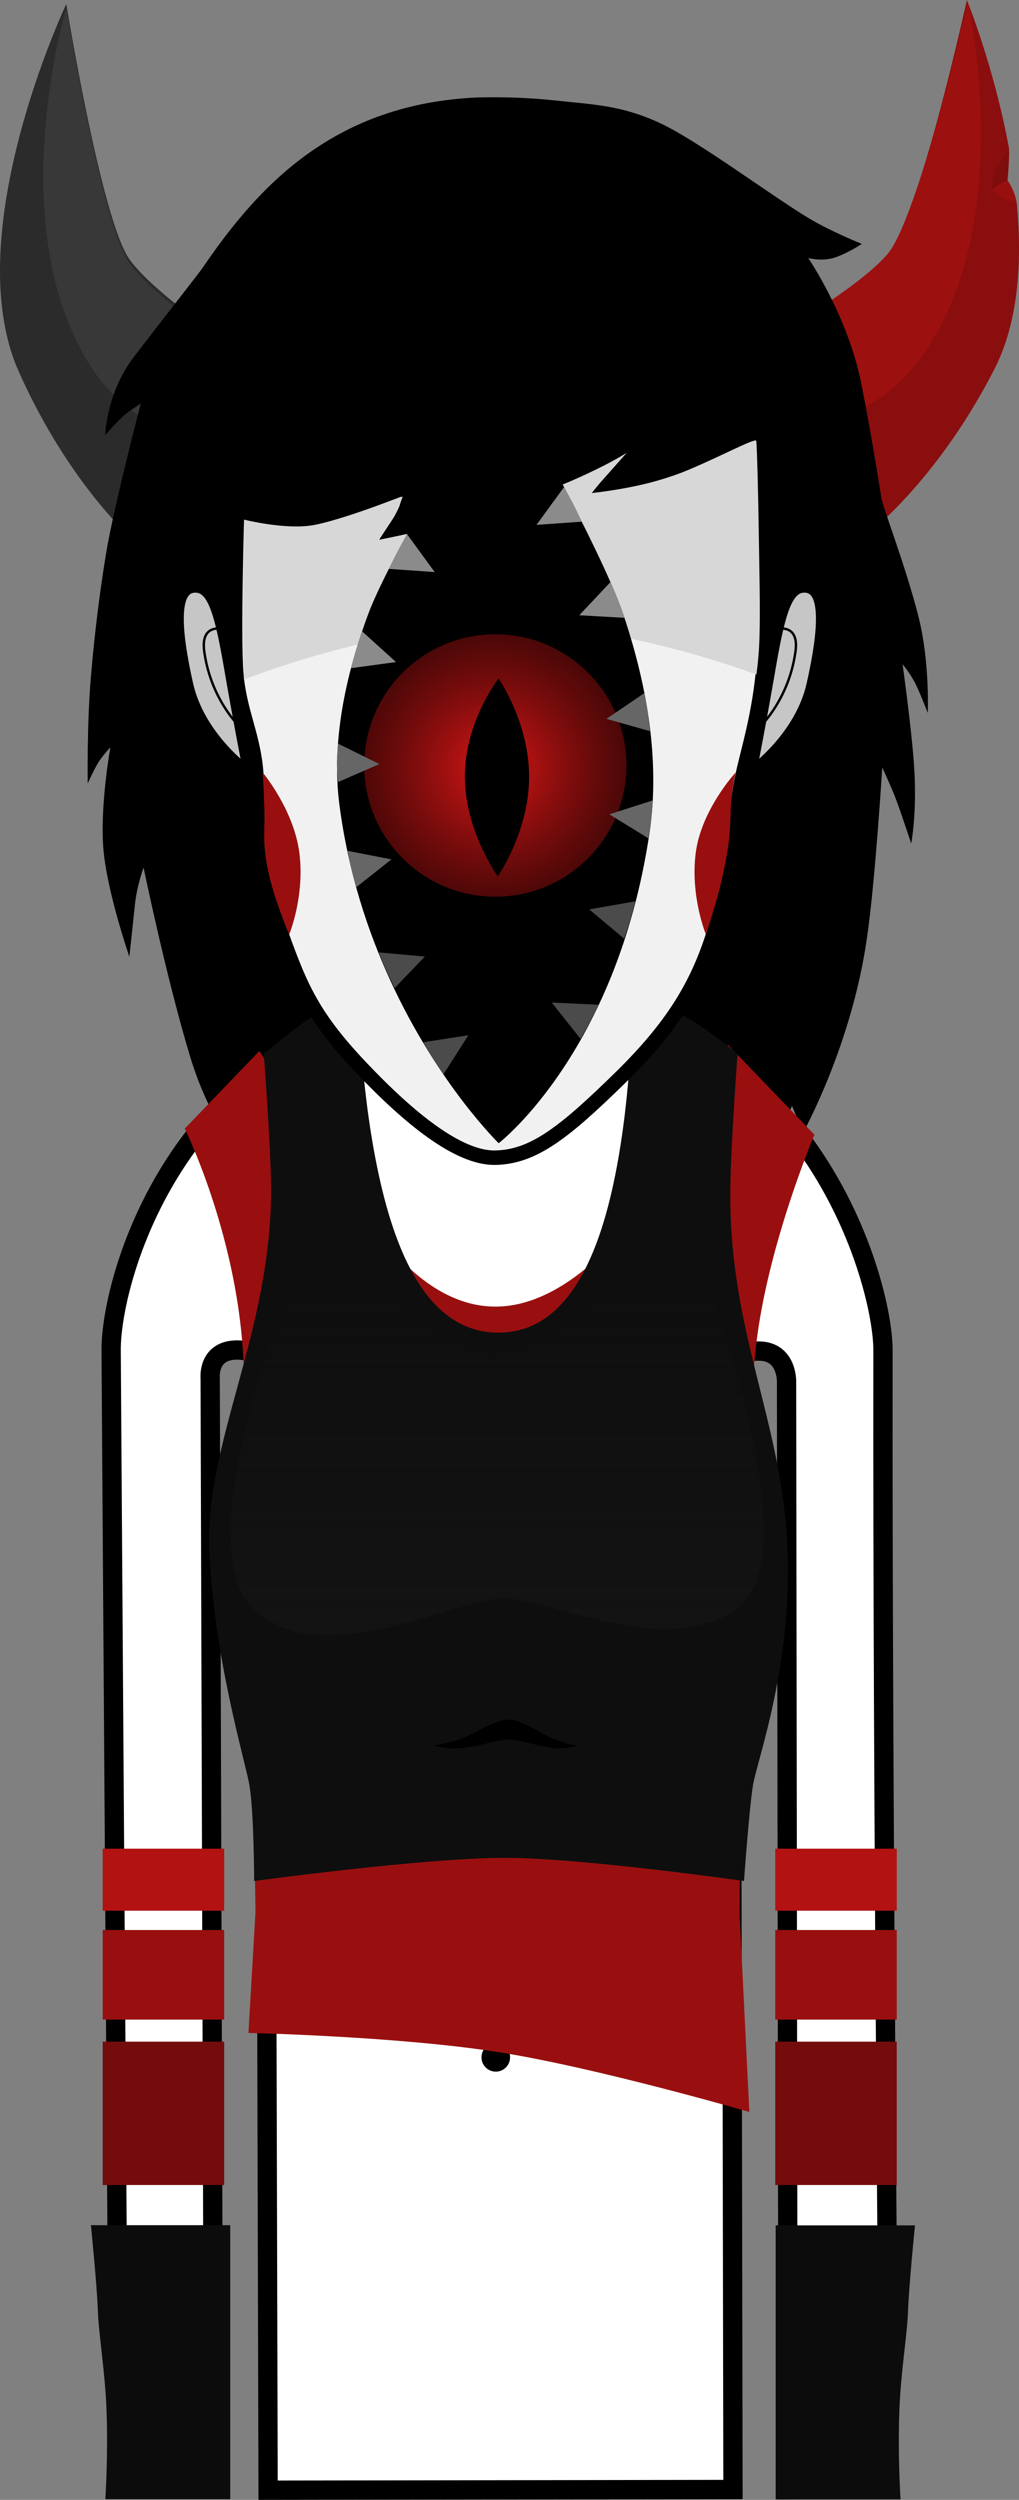 <svg version="1.1" xmlns="http://www.w3.org/2000/svg" xmlns:xlink="http://www.w3.org/1999/xlink" width="105.684" height="259.08" viewBox="0,0,105.684,259.08"><rect x="0" y="0" width="105.684" height="259.08" fill="#808080" stroke="none"/><defs><linearGradient x1="240.35" y1="178.454" x2="240.35" y2="215.912" gradientUnits="userSpaceOnUse" id="color-1"><stop offset="0" stop-color="#131313" stop-opacity="0"/><stop offset="1" stop-color="#131313"/></linearGradient><radialGradient cx="240.083" cy="125.753" r="13.6" gradientUnits="userSpaceOnUse" id="color-2"><stop offset="0" stop-color="#da1616"/><stop offset="1" stop-color="#990f0f"/></radialGradient><radialGradient cx="239.711" cy="126.146" r="27.496" gradientUnits="userSpaceOnUse" id="color-3"><stop offset="0" stop-color="#000000" stop-opacity="0"/><stop offset="1" stop-color="#000000"/></radialGradient></defs><g transform="translate(-188.71,-46.42)"><g data-paper-data="{&quot;isPaintingLayer&quot;:true}" fill-rule="nonzero" stroke-linejoin="miter" stroke-miterlimit="10" stroke-dasharray="" stroke-dashoffset="0" style="mix-blend-mode: normal"><g stroke="#000000" stroke-width="0" stroke-linecap="round"><g><path d="M266.263,82.907c0,0 11.52,-6.382 14.746,-10.447c3.114,-3.925 7.98,-26.04 7.98,-26.04c0,0 2.778,6.803 4.351,15.271c0.122,0.658 -0.132,3.431 -0.132,3.431c0,0 0.847,1.188 0.97,2.522c0.55,5.989 0.157,12.201 -2.368,17.1c-7.243,14.051 -16.164,19.375 -16.164,19.375z" data-paper-data="{&quot;index&quot;:null}" fill="#8b0e0e"/><path d="M293.25,64.115c-0.052,0.4 -0.078,1.022 -0.078,1.022c0,0 -0.477,0.163 -0.719,0.319c-0.269,0.174 -0.822,0.645 -0.822,0.645c0,0 -0.071,-1.664 0.296,-2.264c0.367,-0.6 1.4,-1.8 1.4,-1.8c0,0 -0.004,1.507 -0.077,2.078z" fill="#800d0d"/><path d="M293.733,66.162c0.167,0.403 0.4,1.287 0.4,1.287c0,0 -1.07,-0.283 -1.509,-0.534c-0.362,-0.207 -0.972,-0.835 -0.972,-0.835c0,0 0.573,-0.481 0.831,-0.636c0.241,-0.145 0.7,-0.295 0.7,-0.295c0,0 0.402,0.655 0.55,1.013z" fill="#990f0f"/></g><path d="M265.956,82.958c0,0 11.591,-6.251 14.863,-10.28c3.158,-3.889 8.274,-25.948 8.274,-25.948c0,0 4.492,19.623 -2.909,33.591c-7.402,13.968 -19.098,8.788 -19.098,8.788z" data-paper-data="{&quot;index&quot;:null}" fill="#9d1010"/></g><g stroke="#000000" stroke-width="0" stroke-linecap="round"><path d="M205.735,105.179c0,0 -8.614,-5.808 -15.073,-20.236c-6.383,-14.26 4.926,-38.11 4.926,-38.11c0,0 3.64,22.35 6.534,26.44c2.997,4.237 14.148,11.244 14.148,11.244z" fill="#2b2b2b"/><path d="M214.735,90.979c0,0 -12.014,4.392 -18.473,-10.036c-6.458,-14.428 -0.674,-33.71 -0.674,-33.71c0,0 3.64,22.35 6.534,26.44c2.997,4.237 14.148,11.244 14.148,11.244z" fill="#383838"/></g><path d="M209.734,74.164c5.881,-8.648 13.734,-16.972 28.452,-17.643c2.879,-0.069 5.556,0.039 8.042,0.306c4.015,0.431 6.925,0.493 10.899,2.334c3.973,1.841 11.658,7.6 15.509,9.902c2.285,1.366 5.461,2.637 5.461,2.637c0,0 -1.768,1.146 -3.034,1.479c-1.267,0.333 -2.527,-0.017 -2.527,-0.017c0,0 4.106,6.013 5.49,12.956c0.713,3.579 1.428,7.671 2.098,11.922c0.152,0.961 2.548,7.154 3.846,12.288c1.188,4.695 0.961,9.977 0.961,9.977c0,0 -0.724,-1.89 -1.235,-2.944c-0.51,-1.054 -1.377,-2.106 -1.377,-2.106c0,0 0.879,6.268 1.172,10.222c0.374,5.059 -0.276,8.363 -0.276,8.363c0,0 -1.085,-3.285 -1.623,-4.7c-0.444,-1.165 -1.381,-3.187 -1.381,-3.187c0,0 -0.724,11.777 -1.574,17.586c-1.562,11.148 -6.631,20.254 -6.631,20.254l-1.155,-2.76c0,0 -1.023,2.584 -2.16,3.919c-1.137,1.334 -3.439,3.425 -3.439,3.425l-0.092,-4.356c0,0 -7.06,12.955 -24.351,12.783c-16.306,-0.3 -26.072,-12.552 -26.072,-12.552l-0.116,3.122c0,0 -3.895,-3.872 -6.181,-11.415c-2.478,-8.173 -4.839,-19.622 -4.839,-19.622c0,0 -0.702,1.88 -0.904,3.884c-0.23,2.279 -0.572,5.348 -0.572,5.348c0,0 -2.277,-6.587 -2.681,-11.044c-0.404,-4.457 0.715,-10.665 0.715,-10.665c0,0 -0.819,0.893 -1.241,1.566c-0.422,0.672 -1.113,2.188 -1.113,2.188c0,0 -0.087,-6.227 0.338,-11.107c0.17,-1.948 0.592,-6.848 1.597,-12.891c0.784,-4.715 3.57,-15.37 3.57,-15.37c0,0 -1.16,0.714 -1.814,1.293c-0.654,0.579 -1.879,1.979 -1.879,1.979c0,0 0.119,-4.375 2.985,-8.117c2.994,-3.909 6.748,-8.673 7.133,-9.238z" fill="#000000" stroke="none" stroke-width="1.5" stroke-linecap="butt"/><g stroke-linecap="butt"><path d="M201.03,304.392c0,0 -0.635,-94.384 -0.793,-118.012c-0.055,-8.153 8.187,-36.761 40.202,-36.921c31.602,-0.158 39.857,29.487 39.849,36.897c-0.077,46.243 0.654,117.986 0.654,117.986l-10.497,0.096l-0.159,-114.843c0,0 0.075,-3.099 -2.816,-3.154c-3.434,-0.065 -2.945,3.116 -2.945,3.116l0.205,114.87l-48.214,0.072l-0.305,-115.233c0,0 0.279,-2.919 -2.886,-2.934c-3.111,-0.015 -2.816,2.909 -2.816,2.909l0.353,115.067z" fill="#ffffff" stroke="#000000" stroke-width="2"/><path d="M255.628,200.334c-0.571,0 -1.034,-0.463 -1.034,-1.034c0,-0.571 0.463,-1.034 1.034,-1.034c0.571,0 1.034,0.463 1.034,1.034c0,0.571 -0.463,1.034 -1.034,1.034z" fill="#000000" stroke="none" stroke-width="1.5"/><path d="M250.368,204.569c-4.463,-0.314 -6.552,-1.794 -6.17,-2.58c0.118,-0.242 2.846,1.064 6.97,1.305c6.409,0.375 8.51,-0.632 8.51,-0.632v1.346c0,0 -2.413,1.047 -9.311,0.561z" fill="#000000" stroke="#000000" stroke-width="0"/><path d="M222.555,199.3c0,-0.571 0.463,-1.034 1.034,-1.034c0.571,0 1.034,0.463 1.034,1.034c0,0.571 -0.463,1.034 -1.034,1.034c-0.571,0 -1.034,-0.463 -1.034,-1.034z" fill="#000000" stroke="none" stroke-width="1.5"/><path d="M228.849,204.569c-6.897,0.486 -9.311,-0.561 -9.311,-0.561v-1.346c0,0 2.101,1.007 8.51,0.632c4.124,-0.241 6.853,-1.547 6.97,-1.305c0.383,0.786 -1.706,2.266 -6.17,2.58z" fill="#000000" stroke="#000000" stroke-width="0"/><path d="M240.129,261.121c-0.819,0 -1.483,-0.664 -1.483,-1.483c0,-0.819 0.664,-1.483 1.483,-1.483c0.819,0 1.483,0.664 1.483,1.483c0,0.819 -0.664,1.483 -1.483,1.483z" data-paper-data="{&quot;index&quot;:null}" fill="#000000" stroke="none" stroke-width="1.5"/><path d="M215.206,244.608c0,0 -0.536,-45.432 -1.285,-57.903c-0.758,-12.617 -6.046,-23.321 -6.046,-23.321l7.735,-8.04l10.718,16.284c0,0 5.381,10.29 13.878,10.206c8.271,-0.082 15.011,-10.206 15.011,-10.206l8.982,-16.936l8.977,9.325c0,0 -4.848,11.419 -6.046,21.809c-1.703,14.778 -1.705,59.18 -1.705,59.18l1.002,20.296c0,0 -15.744,-4.582 -26.078,-6.212c-10.334,-1.63 -25.873,-1.981 -25.873,-1.981z" fill="#990f0f" stroke="none" stroke-width="0"/><path d="M215.069,241.364c0,0 -0.011,-7.088 -0.496,-9.954c-0.407,-2.406 -3.766,-13.476 -4.157,-24.555c-0.391,-11.079 6.408,-22.442 6.408,-37.068c0,-4.333 -0.757,-14.148 -0.757,-14.148c0,0 2.673,-2.267 4.656,-3.611c1.983,-1.344 5.172,-2.701 5.172,-2.701c0,0 0.095,9.083 1.923,18.021c1.775,8.677 5.169,17.219 12.637,17.185c7.635,-0.034 10.838,-9.203 12.385,-18.058c1.525,-8.729 1.447,-17.148 1.447,-17.148c0,0 3.913,1.464 6.166,2.839c2.253,1.375 4.754,3.473 4.754,3.473c0,0 -0.757,10.041 -0.757,14.634c0,14.269 5.178,23.158 5.892,35.797c0.714,12.638 -3.131,22.786 -3.547,25.42c-0.392,2.478 -0.922,9.874 -0.922,9.874c0,0 -16.794,-2.4 -24.827,-2.4c-8.335,0 -25.974,2.4 -25.974,2.4z" fill="#0e0e0e" stroke="#000000" stroke-width="0"/><path d="M199.635,305.434c0,0 0.31,-4.558 0.114,-9.45c-0.151,-3.759 -0.804,-7.716 -0.883,-9.953c-0.098,-2.807 -0.726,-8.996 -0.726,-8.996h14.449v28.399z" fill="#0c0c0c" stroke="none" stroke-width="0"/><path d="M269.157,305.452v-28.399h14.449c0,0 -0.628,6.189 -0.726,8.996c-0.079,2.238 -0.732,6.194 -0.883,9.953c-0.196,4.892 0.114,9.45 0.114,9.45z" data-paper-data="{&quot;index&quot;:null}" fill="#0c0c0c" stroke="none" stroke-width="0"/><path d="M236.474,226.656c1.046,-0.362 3.572,-2.024 5.007,-2.024c1.429,0 2.9,1.345 4.838,2.068c1.938,0.723 2.362,0.617 2.362,0.617c0,0 -1.33,0.433 -2.67,0.266c-1.341,-0.167 -3.547,-0.89 -4.53,-0.89c-0.994,0 -3.052,0.689 -4.741,0.886c-1.689,0.197 -3.024,-0.261 -3.024,-0.261c0,0 1.712,-0.299 2.758,-0.661z" fill="#000000" stroke="none" stroke-width="0"/><path d="M199.362,272.871v-14.857h12.6v14.857z" fill="#740c0c" stroke="none" stroke-width="0"/><path d="M211.962,246.442v9.286h-12.6v-9.286z" fill="#990f0f" stroke="none" stroke-width="0"/><path d="M199.362,244.442v-6.429h12.6v6.429z" fill="#b31212" stroke="none" stroke-width="0"/><path d="M269.114,272.871v-14.857h12.6v14.857z" fill="#740c0c" stroke="none" stroke-width="0"/><path d="M281.714,246.442v9.286h-12.6v-9.286z" fill="#990f0f" stroke="none" stroke-width="0"/><path d="M269.114,244.442v-6.429h12.6v6.429z" fill="#b31212" stroke="none" stroke-width="0"/><path d="M214.908,213.096c-6.662,-6.454 3.467,-32.25 3.467,-32.25l9.853,-1.569c0,0 6.225,7.261 11.697,7.319c6.655,0.071 12.354,-8.142 12.354,-8.142l10.196,2.392c0,0 10.181,26.877 2.7,32.25c-7.478,5.37 -19.108,-0.989 -24.25,-1c-5.347,-0.011 -18.914,7.881 -26.017,1z" fill="url(#color-1)" stroke="none" stroke-width="0"/></g><path d="M213.299,99.29c0,0 4.547,1.47 7.474,0.957c2.927,-0.514 10.363,-3.473 10.363,-3.473c0,0 -0.008,1.5 -0.264,2.258c-0.259,0.767 -1.282,2.315 -1.282,2.315c0,0 4.844,-1.109 10.481,-3.003c9.891,-3.324 15.117,-5.987 15.117,-5.987l-3.413,4.248c0,0 4.011,-0.544 8.012,-2.146c3.946,-1.58 7.882,-3.722 7.947,-3.344c0.142,0.836 0.53,18.185 0.218,23.743c-0.422,5.669 -1.7,9.333 -2.317,12.354c-0.617,3.021 -0.845,8.777 -2.54,14.708c-1.696,5.931 -4.161,10.423 -10.018,16.159c-5.858,5.736 -9.054,8.253 -13.014,8.322c-3.811,0.066 -8.936,-4.1 -13.935,-9.382c-5.324,-5.625 -6.412,-8.681 -8.716,-15.14c-2.304,-6.459 -1.777,-9.909 -2.123,-15.248c-0.253,-3.903 -1.761,-6.445 -2.076,-10.428c-0.315,-3.983 0.086,-16.912 0.086,-16.912z" fill="#f1f1f1" stroke="#000000" stroke-width="1.5" stroke-linecap="butt"/><path d="M214.412,126.325c0,0 -4.932,-3.517 -6.164,-8.975c-1.296,-5.743 -1.461,-9.733 0.48,-9.992c1.941,-0.259 2.703,2.377 3.733,8.356c1.029,5.979 1.951,10.611 1.951,10.611z" data-paper-data="{&quot;index&quot;:null}" fill="#c6c6c6" stroke="#000000" stroke-width="1" stroke-linecap="butt"/><path d="M214.21,122.377c0,0 -3.564,-2.923 -4.318,-8.451c-0.421,-3.083 2.157,-2.28 2.157,-2.28" fill="none" stroke="#000000" stroke-width="0.25" stroke-linecap="round"/><path d="M268.646,115.714c1.029,-5.979 1.791,-8.615 3.733,-8.356c1.941,0.259 1.776,4.249 0.48,9.992c-1.232,5.458 -6.164,8.975 -6.164,8.975c0,0 0.922,-4.633 1.951,-10.611z" data-paper-data="{&quot;index&quot;:null}" fill="#c6c6c6" stroke="#000000" stroke-width="1" stroke-linecap="butt"/><path d="M269.058,111.647c0,0 2.578,-0.803 2.157,2.28c-0.754,5.527 -4.318,8.451 -4.318,8.451" data-paper-data="{&quot;index&quot;:null}" fill="none" stroke="#000000" stroke-width="0.25" stroke-linecap="round"/><path d="M221.195,100.846c2.852,-0.506 9.281,-2.97 9.281,-2.97c0,0 -0.421,1.297 -0.857,2.044c-0.436,0.747 -1.724,2.465 -1.724,2.465c0,0 6.795,-1.275 12.289,-3.143c9.639,-3.278 13.533,-5.904 13.533,-5.904l-3.716,4.189c0,0 5.499,-0.536 9.397,-2.116c3.846,-1.558 7.682,-3.67 7.744,-3.297c0.071,0.422 0.204,5.108 0.277,10.318c0.04,2.86 0.147,7.029 0.06,10.053c-0.064,2.233 -0.324,3.842 -0.324,3.842c0,0 -14.64,-5.596 -27.24,-5.191c-12.599,0.406 -25.906,5.716 -25.906,5.716c0,0 -0.135,-4.723 -0.101,-7.822c0.049,-4.436 0.132,-8.75 0.132,-8.75c0,0 4.302,1.072 7.154,0.565z" fill="#d7d7d7" stroke="#ff0000" stroke-width="0" stroke-linecap="butt"/><path d="M253.399,110.219c2.372,7.084 3.8,14.954 2.673,22.525c-0.867,5.824 -2.316,10.774 -3.991,14.916c-4.868,12.032 -11.65,17.241 -11.65,17.241c0,0 -6.292,-6.107 -11.228,-16.839c-2.34,-5.088 -4.375,-11.216 -5.29,-18.225c-0.85,-6.506 0.622,-13.428 2.999,-19.811c2.376,-6.383 13.768,-25.181 13.768,-25.181c0,0 10.348,18.289 12.72,25.373z" fill="#000000" stroke="none" stroke-width="1.5" stroke-linecap="butt"/><path d="M226.483,125.753c0,-7.511 6.089,-13.6 13.6,-13.6c7.511,0 13.6,6.089 13.6,13.6c0,7.511 -6.089,13.6 -13.6,13.6c-7.511,0 -13.6,-6.089 -13.6,-13.6z" fill="url(#color-2)" stroke="#000000" stroke-width="0" stroke-linecap="butt"/><path d="M223.828,125.797c0,-8.947 7.253,-16.2 16.2,-16.2c8.947,0 16.2,7.253 16.2,16.2c0,8.947 -7.253,16.2 -16.2,16.2c-8.947,0 -16.2,-7.253 -16.2,-16.2z" fill="url(#color-3)" stroke="#000000" stroke-width="0" stroke-linecap="butt"/><path d="M243.587,126.976c-0.021,5.661 -3.247,10.265 -3.247,10.265c0,0 -3.44,-4.738 -3.419,-10.399c0.021,-5.661 3.497,-10.102 3.497,-10.102c0,0 3.191,4.575 3.169,10.236z" fill="#000000" stroke="none" stroke-width="1.5" stroke-linecap="butt"/><path d="M223.768,123.488l4.289,2.117l-4.297,1.871c0,0 -0.108,-1.314 -0.106,-1.971c0.001,-0.591 0.115,-2.016 0.115,-2.016z" fill="#666666" stroke="#000000" stroke-width="0" stroke-linecap="round"/><path d="M256.124,122.194l-4.524,-1.271l3.944,-2.674c0,0 0.266,1.454 0.366,2.136c0.092,0.628 0.213,1.809 0.213,1.809z" data-paper-data="{&quot;index&quot;:null}" fill="#666666" stroke="#000000" stroke-width="0" stroke-linecap="round"/><path d="M255.958,133.305l-4.053,-2.492l4.522,-1.446c0,0 -0.105,1.326 -0.184,1.985c-0.078,0.654 -0.285,1.953 -0.285,1.953z" data-paper-data="{&quot;index&quot;:null}" fill="#666666" stroke="#000000" stroke-width="0" stroke-linecap="round"/><path d="M229.306,135.484l-3.649,2.885c0,0 -0.341,-1.208 -0.489,-1.826c-0.152,-0.637 -0.411,-1.942 -0.411,-1.942z" data-paper-data="{&quot;index&quot;:null}" fill="#666666" stroke="#000000" stroke-width="0" stroke-linecap="round"/><path d="M227.983,145.123l4.789,0.433l-3.132,3.262c0,0 -0.521,-1.045 -0.778,-1.618c-0.291,-0.649 -0.879,-2.077 -0.879,-2.077z" data-paper-data="{&quot;index&quot;:null}" fill="#4b4b4b" stroke="#000000" stroke-width="0" stroke-linecap="round"/><path d="M232.605,154.435l4.68,-0.723l-2.585,4.048c0,0 -0.803,-1.191 -1.162,-1.76c-0.338,-0.537 -0.933,-1.565 -0.933,-1.565z" data-paper-data="{&quot;index&quot;:null}" fill="#4b4b4b" stroke="#000000" stroke-width="0" stroke-linecap="round"/><path d="M253.446,143.704l-3.626,-3.036l4.784,-0.837c0,0 -0.383,1.457 -0.585,2.131c-0.182,0.61 -0.573,1.742 -0.573,1.742z" data-paper-data="{&quot;index&quot;:null}" fill="#4b4b4b" stroke="#000000" stroke-width="0" stroke-linecap="round"/><path d="M248.923,154.093l-2.988,-3.769l4.863,0.223c0,0 -0.576,1.19 -0.89,1.783c-0.312,0.59 -0.985,1.764 -0.985,1.764z" data-paper-data="{&quot;index&quot;:null}" fill="#4b4b4b" stroke="#000000" stroke-width="0" stroke-linecap="round"/><path d="M226.266,111.85l3.514,3.184l-4.663,0.634c0,0 0.32,-1.238 0.509,-1.867c0.194,-0.643 0.64,-1.951 0.64,-1.951z" data-paper-data="{&quot;index&quot;:null}" fill="#8b8b8b" stroke="#000000" stroke-width="0" stroke-linecap="round"/><path d="M253.49,110.45l-4.701,-0.267l3.24,-3.443c0,0 0.477,1.076 0.706,1.658c0.255,0.647 0.755,2.051 0.755,2.051z" data-paper-data="{&quot;index&quot;:null}" fill="#8b8b8b" stroke="#000000" stroke-width="0" stroke-linecap="round"/><path d="M230.935,101.793l2.857,3.915l-4.761,-0.33c0,0 0.597,-1.223 0.917,-1.826c0.314,-0.592 0.986,-1.759 0.986,-1.759z" data-paper-data="{&quot;index&quot;:null}" fill="#8b8b8b" stroke="#000000" stroke-width="0" stroke-linecap="round"/><path d="M249.06,100.485l-4.708,0.33l2.857,-3.915c0,0 0.564,0.99 0.848,1.54c0.327,0.633 1.003,2.045 1.003,2.045z" data-paper-data="{&quot;index&quot;:null}" fill="#8b8b8b" stroke="#000000" stroke-width="0" stroke-linecap="round"/><path d="M219.765,134.859c0.559,4.497 -1.065,8.416 -1.065,8.416c0,0 -1.612,-3.758 -2.208,-6.729c-0.596,-2.971 -0.299,-3.975 -0.357,-6.064c-0.058,-2.09 -0.172,-3.993 -0.172,-3.993c0,0 3.244,3.873 3.802,8.37z" fill="#990f0f" stroke="none" stroke-width="0" stroke-linecap="butt"/><path d="M264.995,126.489c0,0 -0.448,1.903 -0.505,3.993c-0.058,2.09 -0.094,3.094 -0.69,6.064c-0.596,2.971 -1.875,6.729 -1.875,6.729c0,0 -1.624,-3.919 -1.065,-8.416c0.559,-4.497 4.135,-8.37 4.135,-8.37z" data-paper-data="{&quot;index&quot;:null}" fill="#990f0f" stroke="none" stroke-width="0" stroke-linecap="butt"/></g></g></svg>